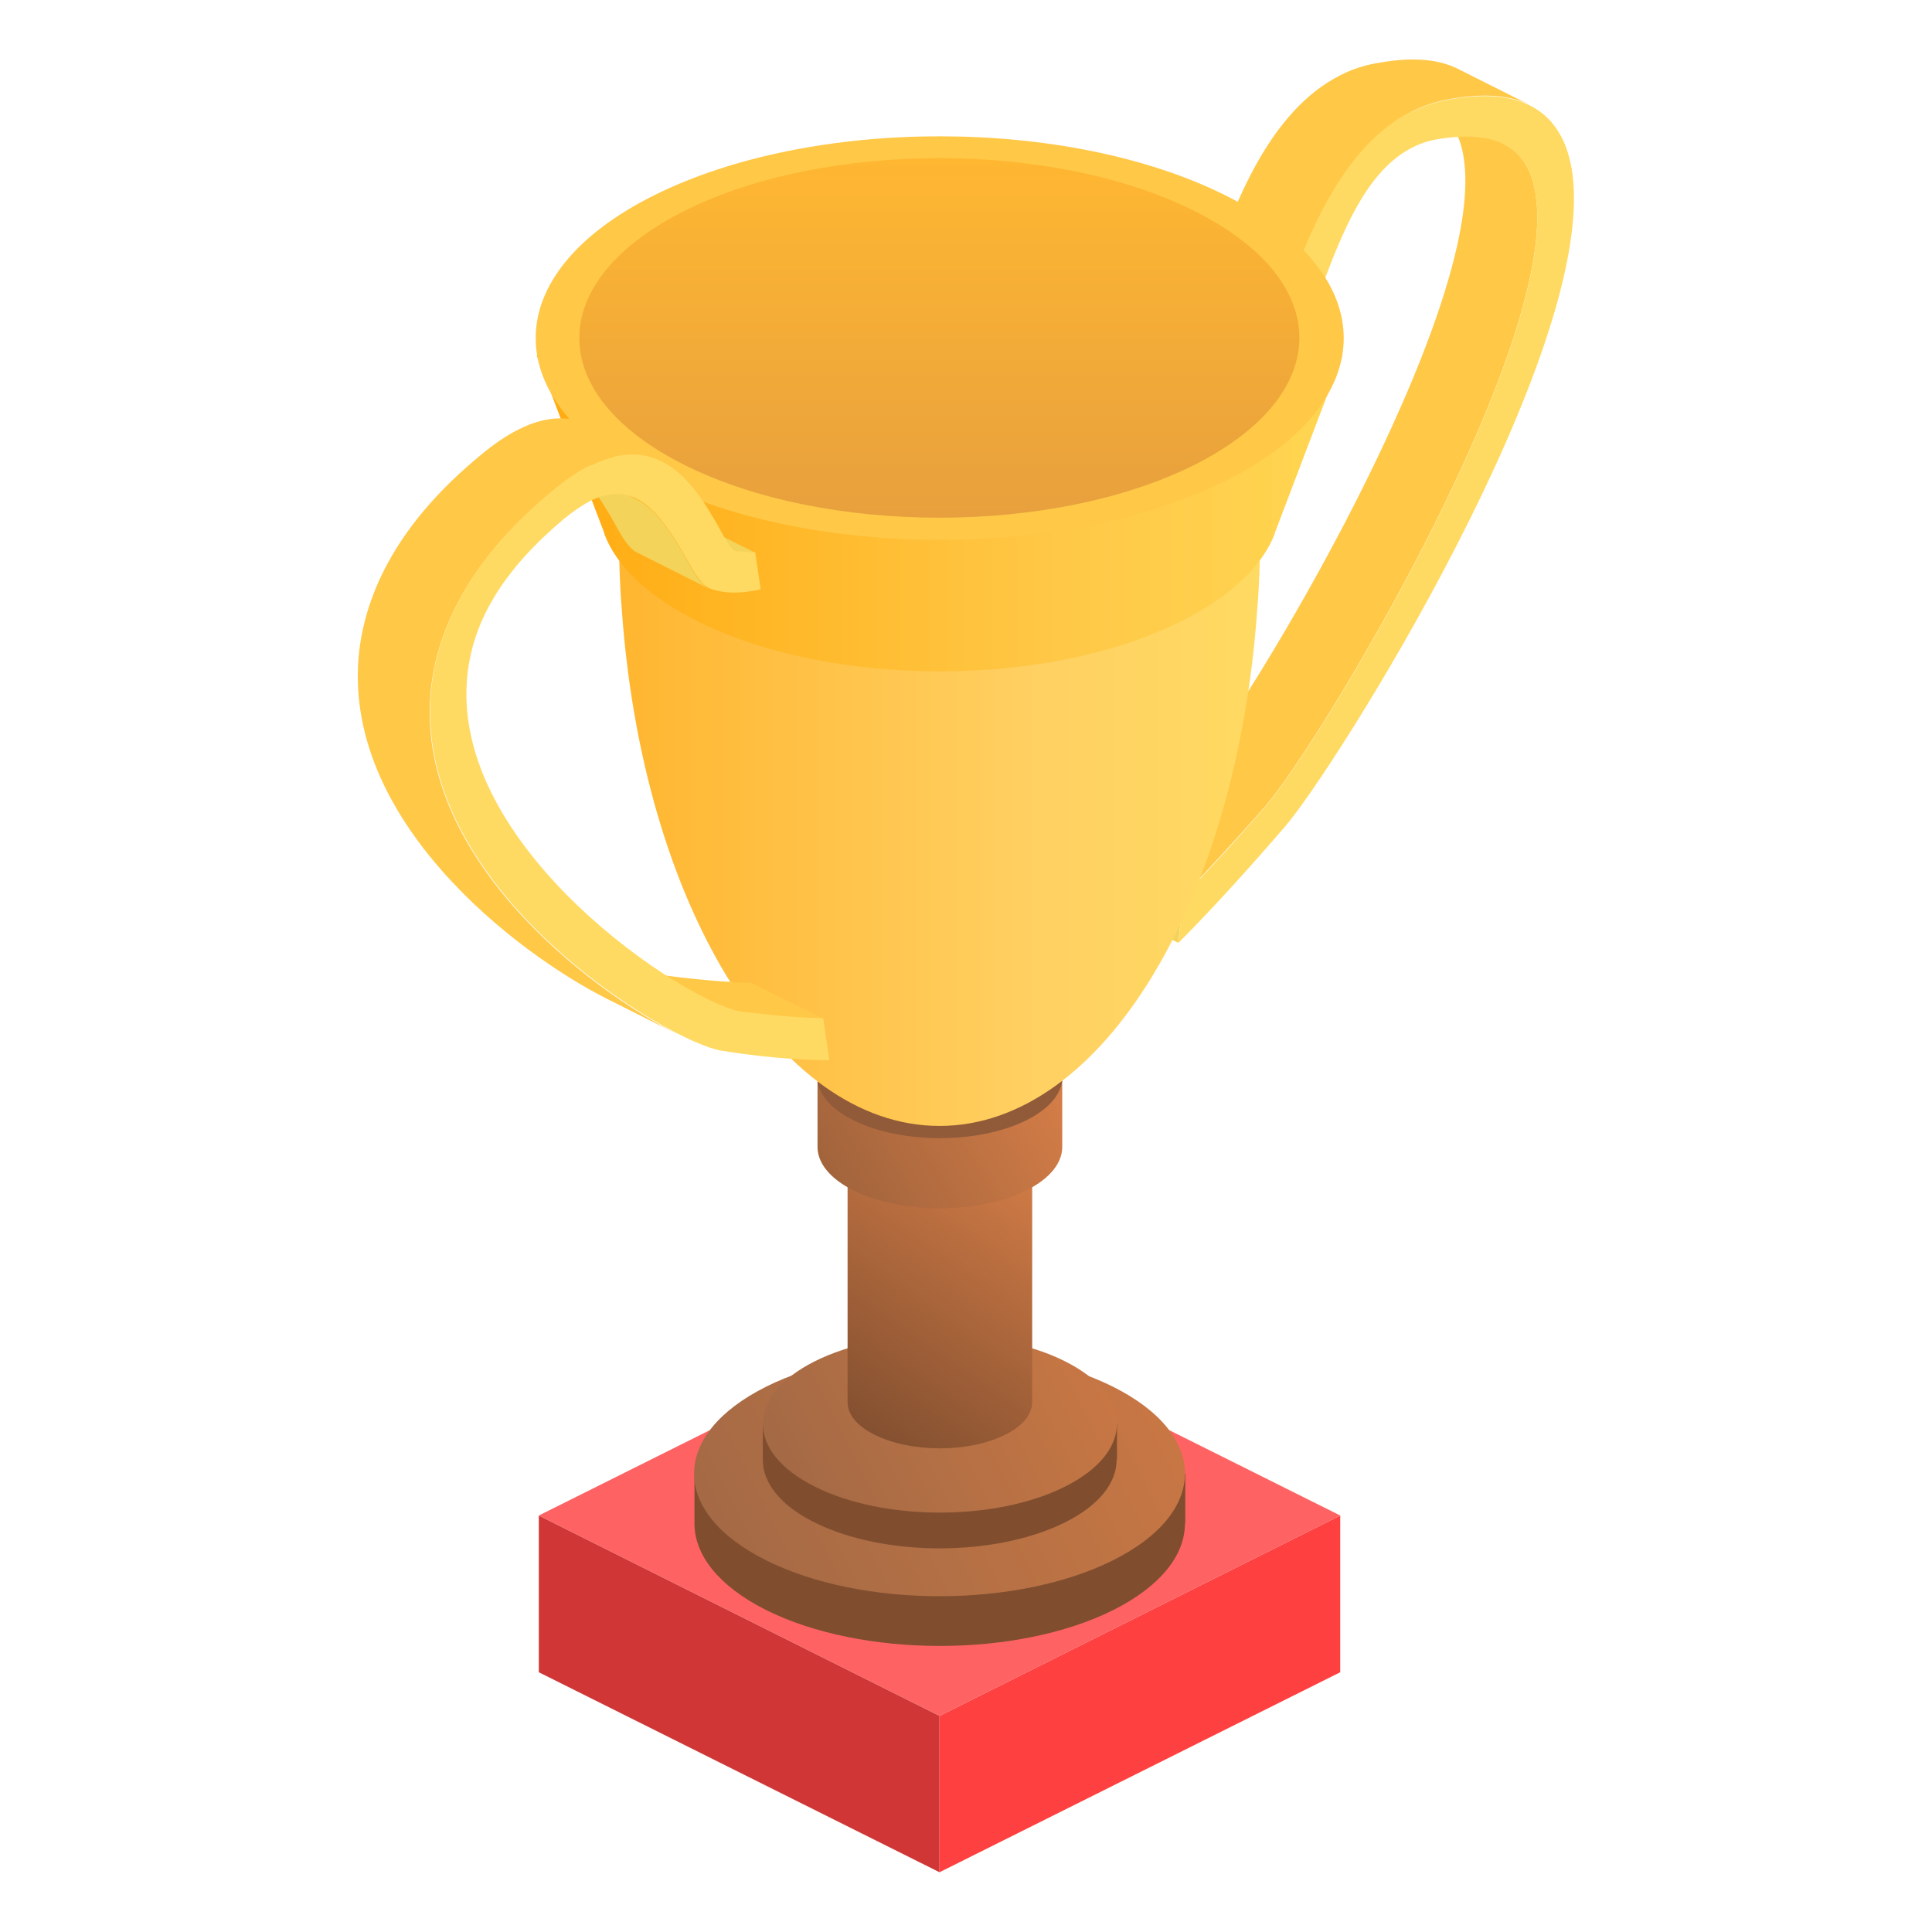 <svg width="54" height="54" viewBox="0 0 54 54" fill="none" xmlns="http://www.w3.org/2000/svg">
<path d="M32.93 26.351L30.92 25.341L31.08 24.011L33.09 25.021L32.93 26.351Z" fill="#F3D35A"/>
<path d="M40.02 3.011L42.03 4.021C42.53 4.271 42.83 4.761 42.93 5.481C43.53 9.791 36.83 20.861 35.36 22.541C34.43 23.601 33.63 24.451 33.09 25.021L31.08 24.011C31.63 23.451 32.43 22.591 33.35 21.531C34.82 19.851 41.52 8.781 40.92 4.471C40.82 3.741 40.52 3.261 40.02 3.011Z" fill="#FFC847"/>
<path d="M34.75 11.32L32.73 10.31L32.88 9.13L34.89 10.14L34.75 11.32Z" fill="#F3D35A"/>
<path d="M34.89 10.141L32.88 9.131L33.46 8.511L35.47 9.521L34.89 10.141Z" fill="#F3D35A"/>
<path d="M35.47 9.521L33.46 8.511C33.57 8.351 33.79 7.751 33.93 7.311L35.94 8.321C35.8 8.751 35.58 9.351 35.47 9.521Z" fill="#F3D35A"/>
<path d="M40.76 1.93C40.21 1.65 39.48 1.59 38.57 1.75C38.17 1.81 37.8 1.93 37.47 2.1C35.45 3.11 34.5 5.79 33.94 7.31L35.95 8.32C36.51 6.8 37.46 4.12 39.48 3.11C39.82 2.94 40.18 2.82 40.58 2.76C41.49 2.6 42.22 2.66 42.77 2.94L40.76 1.93Z" fill="#FFC847"/>
<path d="M39.47 3.121C39.81 2.951 40.17 2.831 40.57 2.771C42.58 2.421 43.71 3.141 43.95 4.851C44.62 9.861 37.33 21.471 35.91 23.111C34.49 24.761 33.44 25.851 32.93 26.361L33.09 25.031C33.64 24.471 34.44 23.611 35.36 22.551C36.83 20.871 43.53 9.801 42.93 5.491C42.74 4.131 41.87 3.631 40.24 3.881C39.97 3.921 39.71 4.001 39.48 4.121C38.23 4.751 37.53 6.391 36.86 8.271C36.59 9.041 36.39 9.611 36.1 9.971C35.61 10.611 35.1 11.051 34.74 11.321L34.88 10.141L35.46 9.521C35.57 9.361 35.79 8.761 35.93 8.321C36.49 6.801 37.44 4.121 39.46 3.111L39.47 3.121Z" fill="#FFDA62"/>
<path d="M26.26 47.959L15.06 42.359L26.26 36.77L37.46 42.359L26.26 47.959Z" fill="#FF6262"/>
<path d="M26.26 47.96L15.06 42.36V46.74L26.26 52.33V47.96Z" fill="#D13636"/>
<path d="M37.46 42.36L26.26 47.96V52.33L37.46 46.74V42.36Z" fill="#FF4040"/>
<path d="M33.13 41.19V42.58H33.12C33.12 43.46 32.45 44.33 31.12 45C28.44 46.34 24.1 46.34 21.41 45C20.08 44.33 19.41 43.46 19.41 42.58V41.19H33.13Z" fill="#804E2F"/>
<path d="M31.11 43.61C28.43 44.95 24.09 44.95 21.41 43.61C18.73 42.27 18.73 40.1 21.41 38.76C24.09 37.42 28.43 37.42 31.11 38.76C33.79 40.1 33.79 42.27 31.11 43.61Z" fill="url(#paint0_linear_1022_155)"/>
<path d="M31.22 39.8V40.8H31.21C31.21 41.44 30.73 42.07 29.77 42.55C27.83 43.52 24.7 43.52 22.76 42.55C21.8 42.07 21.32 41.44 21.32 40.8V39.8H31.23H31.22Z" fill="#804E2F"/>
<path d="M29.77 41.55C27.84 42.52 24.7 42.52 22.77 41.55C20.84 40.58 20.84 39.02 22.77 38.05C24.7 37.08 27.84 37.08 29.77 38.05C31.7 39.02 31.7 40.58 29.77 41.55Z" fill="url(#paint1_linear_1022_155)"/>
<path d="M28.85 32.02V39.19C28.85 39.52 28.6 39.849 28.1 40.099C27.09 40.609 25.45 40.609 24.44 40.099C23.94 39.849 23.69 39.52 23.69 39.19V32.02H28.86H28.85Z" fill="url(#paint2_linear_1022_155)"/>
<path d="M28.09 32.94C27.08 33.44 25.44 33.44 24.43 32.94C23.42 32.44 23.42 31.62 24.43 31.11C25.44 30.61 27.08 30.61 28.09 31.11C29.1 31.61 29.1 32.43 28.09 32.94Z" fill="#F3D35A"/>
<path d="M29.69 30.11V32.06C29.69 32.5 29.35 32.94 28.69 33.27C27.35 33.94 25.19 33.94 23.85 33.27C23.19 32.94 22.85 32.5 22.85 32.06V30.11H29.7H29.69Z" fill="url(#paint3_linear_1022_155)"/>
<path d="M28.69 31.31C27.35 31.98 25.19 31.98 23.85 31.31C22.51 30.64 22.51 29.56 23.85 28.89C25.19 28.22 27.35 28.22 28.69 28.89C30.03 29.56 30.03 30.64 28.69 31.31Z" fill="#915B3A"/>
<path d="M35.22 14.86C35.22 15.61 35.2 16.33 35.14 17.04C34.57 25.18 30.81 31.47 26.26 31.47C21.71 31.47 17.95 25.19 17.38 17.04C17.32 16.33 17.3 15.6 17.3 14.86H35.22Z" fill="url(#paint4_linear_1022_155)"/>
<path d="M37.52 9.93L35.63 14.9V14.92C35.28 15.82 34.4 16.68 33 17.37C29.29 19.23 23.24 19.23 19.51 17.37C18.12 16.68 17.23 15.83 16.89 14.92V14.9L15 9.93L19.94 10.43L26.26 11.07L32.58 10.43L37.52 9.93Z" fill="url(#paint5_linear_1022_155)"/>
<path d="M34.25 13.44C29.84 15.64 22.69 15.64 18.28 13.44C13.87 11.24 13.87 7.66 18.28 5.46C22.69 3.26 29.84 3.26 34.25 5.46C38.66 7.66 38.66 11.24 34.25 13.44Z" fill="#FFC847"/>
<path d="M33.37 13C29.44 14.96 23.07 14.96 19.14 13C15.21 11.04 15.21 7.86 19.14 5.89C23.07 3.93 29.44 3.93 33.37 5.89C37.3 7.85 37.3 11.03 33.37 13Z" fill="url(#paint6_linear_1022_155)"/>
<path d="M19.71 27.91L17.7 26.9C18.13 27.12 18.48 27.25 18.7 27.28C19.65 27.4 20.45 27.46 21 27.47L23.01 28.48C22.46 28.46 21.66 28.41 20.71 28.29C20.49 28.26 20.14 28.13 19.71 27.91Z" fill="#FFC847"/>
<path d="M20.54 15.41L18.53 14.4L19.09 14.44L21.11 15.45L20.54 15.41Z" fill="#F3D35A"/>
<path d="M19.81 16.45L17.8 15.44C17.56 15.32 17.37 14.98 17.13 14.54C16.72 13.83 16.31 13.21 15.79 12.95L17.8 13.96C18.32 14.22 18.73 14.84 19.14 15.55C19.38 15.99 19.57 16.33 19.81 16.45Z" fill="#F3D35A"/>
<path d="M12.05 19.21C12.28 17.26 13.41 15.41 15.41 13.76C15.81 13.42 16.17 13.18 16.51 13.01C17.33 12.6 17.98 12.64 18.5 12.9L16.49 11.89C15.97 11.63 15.32 11.59 14.5 12C14.16 12.17 13.8 12.41 13.4 12.75C11.4 14.4 10.27 16.25 10.04 18.2C9.51 22.89 14.43 26.64 16.97 27.92L18.98 28.93C16.45 27.66 11.52 23.9 12.05 19.21Z" fill="#FFC847"/>
<path d="M16.51 13.011C18.53 12.001 19.5 13.721 20.06 14.681C20.21 14.971 20.43 15.351 20.54 15.401L21.11 15.441L21.26 16.471C20.91 16.551 20.4 16.631 19.91 16.471C19.62 16.401 19.42 16.031 19.14 15.531C18.44 14.331 17.75 13.381 16.5 14.001C16.27 14.121 16.02 14.291 15.74 14.521C14.12 15.891 13.25 17.271 13.07 18.811C12.5 23.701 19.25 28.061 20.71 28.271C21.66 28.391 22.46 28.451 23.01 28.461L23.18 29.631C22.67 29.631 21.61 29.601 20.19 29.371C18.75 29.171 11.42 24.861 12.06 19.191C12.29 17.241 13.42 15.391 15.42 13.741C15.82 13.401 16.18 13.161 16.52 12.991L16.51 13.011Z" fill="#FFDA62"/>
<defs>
<linearGradient id="paint0_linear_1022_155" x1="33" y1="38" x2="19" y2="45" gradientUnits="userSpaceOnUse">
<stop stop-color="#CB7844"/>
<stop offset="1" stop-color="#9F6845"/>
</linearGradient>
<linearGradient id="paint1_linear_1022_155" x1="31" y1="37" x2="21" y2="42" gradientUnits="userSpaceOnUse">
<stop stop-color="#CB7844"/>
<stop offset="1" stop-color="#9F6845"/>
</linearGradient>
<linearGradient id="paint2_linear_1022_155" x1="29" y1="32" x2="23.5" y2="40" gradientUnits="userSpaceOnUse">
<stop stop-color="#D87F48"/>
<stop offset="1" stop-color="#804E2F"/>
</linearGradient>
<linearGradient id="paint3_linear_1022_155" x1="30" y1="30" x2="23" y2="34" gradientUnits="userSpaceOnUse">
<stop stop-color="#D87F48"/>
<stop offset="1" stop-color="#9D613B"/>
</linearGradient>
<linearGradient id="paint4_linear_1022_155" x1="35.22" y1="23.165" x2="17.3" y2="23.165" gradientUnits="userSpaceOnUse">
<stop stop-color="#FFDA62"/>
<stop offset="0.35" stop-color="#FFD062"/>
<stop offset="1" stop-color="#FFB630"/>
</linearGradient>
<linearGradient id="paint5_linear_1022_155" x1="37.52" y1="14.347" x2="15" y2="14.347" gradientUnits="userSpaceOnUse">
<stop stop-color="#FFD651"/>
<stop offset="0.35" stop-color="#FFC847"/>
<stop offset="1" stop-color="#FFAA0E"/>
</linearGradient>
<linearGradient id="paint6_linear_1022_155" x1="26.255" y1="4.42" x2="26.255" y2="14.47" gradientUnits="userSpaceOnUse">
<stop stop-color="#FFB732"/>
<stop offset="1" stop-color="#E7A03D"/>
</linearGradient>
</defs>
</svg>
